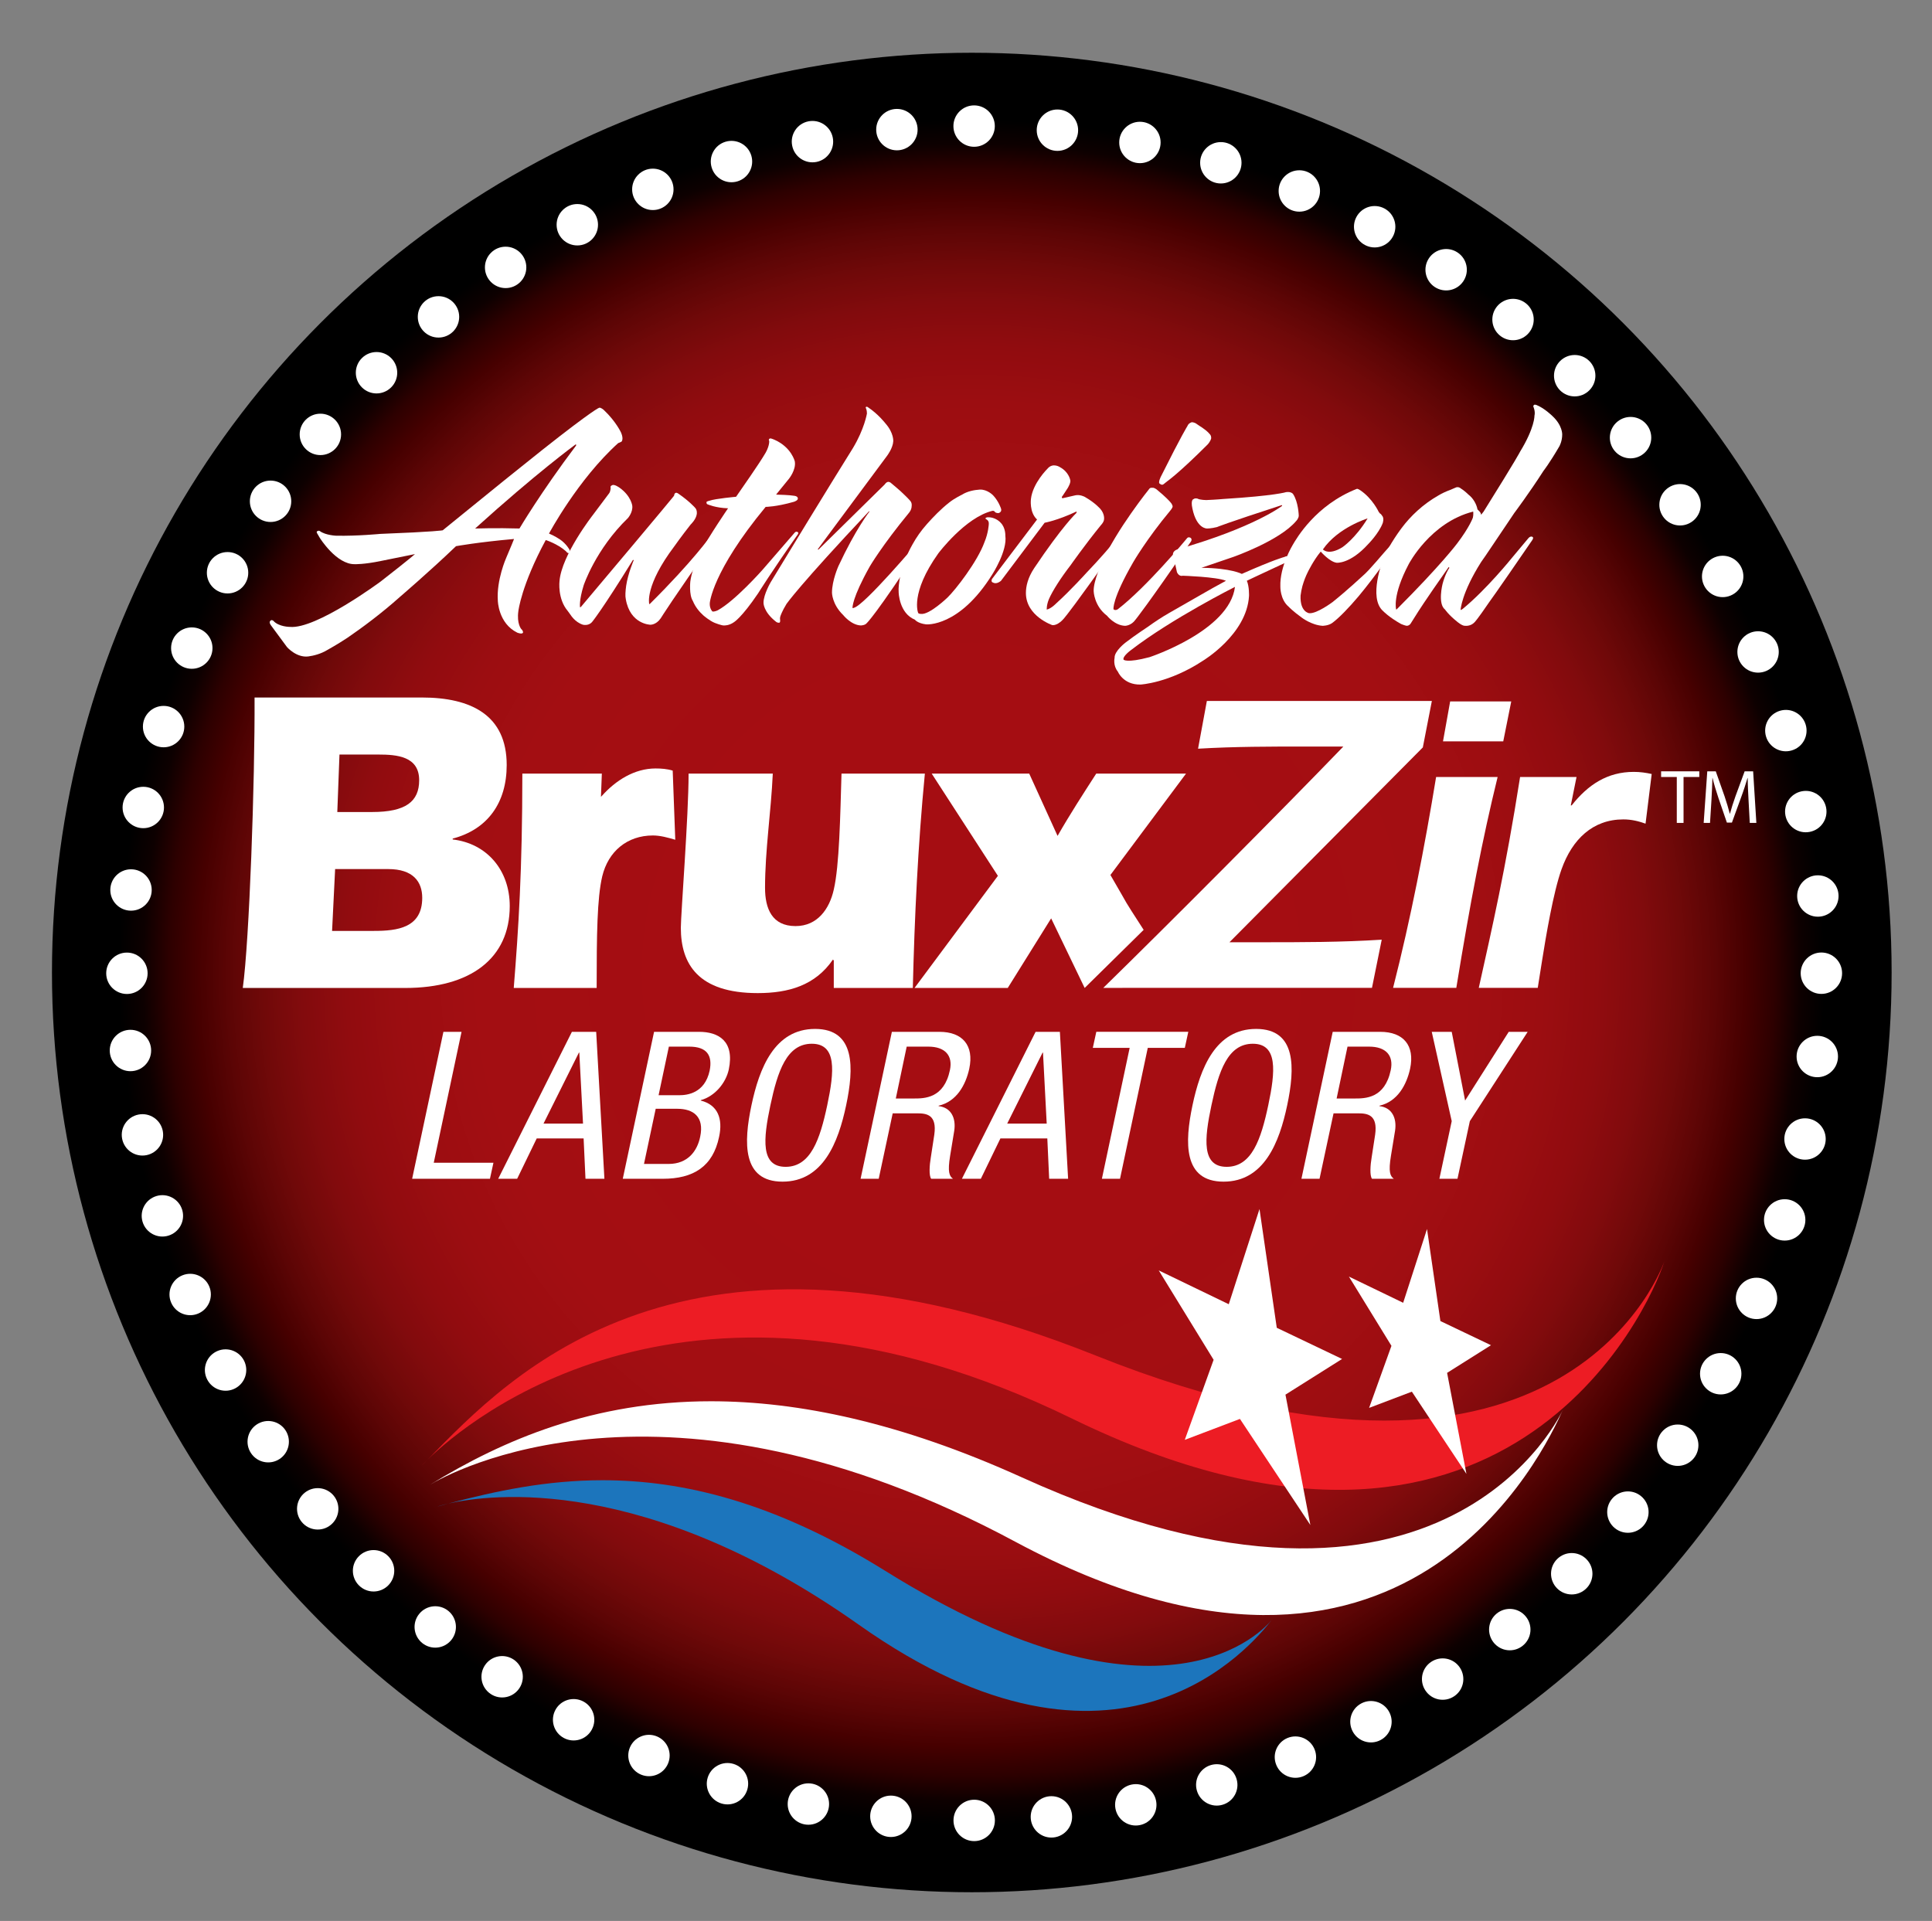 <?xml version="1.0" encoding="utf-8"?>
<!-- Generator: Adobe Illustrator 16.0.4, SVG Export Plug-In . SVG Version: 6.00 Build 0)  -->
<!DOCTYPE svg PUBLIC "-//W3C//DTD SVG 1.1//EN" "http://www.w3.org/Graphics/SVG/1.1/DTD/svg11.dtd">
<svg version="1.1" id="Layer_1" xmlns="http://www.w3.org/2000/svg" xmlns:xlink="http://www.w3.org/1999/xlink" x="0px" y="0px"
	 width="201.801px" height="200.667px" viewBox="0 0 201.801 200.667" enable-background="new 0 0 201.801 200.667"
	 xml:space="preserve">
<rect x="0" y="0" width="201.801" height="200.667" fill="#808080" stroke="none"/>
<radialGradient id="SVGID_1_" cx="395.006" cy="-279.422" r="96.078" gradientTransform="matrix(1 0 0 -1 -293.5 -177.833)" gradientUnits="userSpaceOnUse">
	<stop  offset="0" style="stop-color:#A50D12"/>
	<stop  offset="0.3" style="stop-color:#A50D12"/>
	<stop  offset="0.535" style="stop-color:#A30E12"/>
	<stop  offset="0.62" style="stop-color:#9C0D11"/>
	<stop  offset="0.68" style="stop-color:#910C0F"/>
	<stop  offset="0.729" style="stop-color:#820B0D"/>
	<stop  offset="0.771" style="stop-color:#700909"/>
	<stop  offset="0.808" style="stop-color:#5C0505"/>
	<stop  offset="0.842" style="stop-color:#460000"/>
	<stop  offset="0.873" style="stop-color:#2D0000"/>
	<stop  offset="0.901" style="stop-color:#0D0000"/>
	<stop  offset="0.927" style="stop-color:#000000"/>
	<stop  offset="0.93" style="stop-color:#000000"/>
	<stop  offset="1" style="stop-color:#000000"/>
</radialGradient>
<circle fill="url(#SVGID_1_)" cx="101.506" cy="101.589" r="96.078"/>
<g>
	<circle fill="#FFFFFF" cx="101.748" cy="13.171" r="2.162"/>
	<circle fill="#FFFFFF" cx="190.248" cy="101.663" r="2.162"/>
	<circle fill="#FFFFFF" cx="101.756" cy="190.164" r="2.162"/>
	<circle fill="#FFFFFF" cx="13.256" cy="101.671" r="2.162"/>
	<circle fill="#FFFFFF" cx="189.879" cy="93.598" r="2.162"/>
	<circle fill="#FFFFFF" cx="109.82" cy="189.794" r="2.162"/>
	<circle fill="#FFFFFF" cx="13.625" cy="109.737" r="2.162"/>
	<circle fill="#FFFFFF" cx="93.683" cy="13.54" r="2.162"/>
	<circle fill="#FFFFFF" cx="110.45" cy="13.6" r="2.162"/>
	<circle fill="#FFFFFF" cx="189.82" cy="110.365" r="2.162"/>
	<circle fill="#FFFFFF" cx="93.054" cy="189.734" r="2.162"/>
	<circle fill="#FFFFFF" cx="13.684" cy="92.969" r="2.162"/>
	<circle fill="#FFFFFF" cx="119.066" cy="14.882" r="2.162"/>
	<circle fill="#FFFFFF" cx="188.538" cy="118.982" r="2.161"/>
	<circle fill="#FFFFFF" cx="84.437" cy="188.453" r="2.162"/>
	<circle fill="#FFFFFF" cx="14.966" cy="84.351" r="2.162"/>
	<circle fill="#FFFFFF" cx="127.518" cy="17.005" r="2.161"/>
	<circle fill="#FFFFFF" cx="186.414" cy="127.433" r="2.161"/>
	<path fill="#FFFFFF" d="M73.918,185.701c0.348-1.144,1.557-1.787,2.699-1.439c1.143,0.35,1.783,1.555,1.436,2.697
		c-0.346,1.145-1.553,1.787-2.695,1.438C74.217,188.05,73.57,186.841,73.918,185.701z"/>
	<circle fill="#FFFFFF" cx="17.089" cy="75.901" r="2.162"/>
	<circle fill="#FFFFFF" cx="135.717" cy="19.949" r="2.162"/>
	<circle fill="#FFFFFF" cx="183.471" cy="135.633" r="2.161"/>
	<path fill="#FFFFFF" d="M65.789,182.557c0.457-1.104,1.725-1.627,2.828-1.169c1.102,0.461,1.623,1.723,1.164,2.826
		c-0.457,1.104-1.721,1.625-2.824,1.166C65.857,184.923,65.332,183.66,65.789,182.557z"/>
	<circle fill="#FFFFFF" cx="20.033" cy="67.701" r="2.162"/>
	<path fill="#FFFFFF" d="M145.49,24.708c-0.562,1.052-1.873,1.447-2.924,0.883c-1.055-0.565-1.449-1.875-0.885-2.928
		c0.565-1.053,1.875-1.447,2.928-0.883S146.057,23.654,145.49,24.708z"/>
	<circle fill="#FFFFFF" cx="179.732" cy="143.504" r="2.161"/>
	<path fill="#FFFFFF" d="M58.01,178.628c0.562-1.055,1.875-1.449,2.928-0.885c1.053,0.566,1.445,1.873,0.883,2.926
		c-0.564,1.056-1.875,1.449-2.926,0.885C57.844,180.992,57.447,179.68,58.01,178.628z"/>
	<circle fill="#FFFFFF" cx="23.769" cy="59.83" r="2.162"/>
	<path fill="#FFFFFF" d="M152.846,29.381c-0.662,0.991-2.006,1.256-2.998,0.591c-0.992-0.666-1.256-2.009-0.59-3
		c0.666-0.992,2.006-1.257,2.998-0.591C153.248,27.046,153.514,28.388,152.846,29.381z"/>
	<circle fill="#FFFFFF" cx="175.242" cy="150.969" r="2.161"/>
	<path fill="#FFFFFF" d="M50.652,173.957c0.664-0.996,2.01-1.261,3.002-0.595c0.99,0.668,1.254,2.007,0.59,2.999
		c-0.664,0.994-2.008,1.258-2.996,0.592C50.256,176.289,49.99,174.946,50.652,173.957z"/>
	<circle fill="#FFFFFF" cx="28.26" cy="52.365" r="2.162"/>
	<path fill="#FFFFFF" d="M159.705,34.755c-0.756,0.921-2.119,1.053-3.041,0.293c-0.922-0.76-1.053-2.122-0.293-3.043
		c0.762-0.922,2.121-1.054,3.043-0.293C160.336,32.471,160.467,33.833,159.705,34.755z"/>
	<path fill="#FFFFFF" d="M168.664,159.625c-0.924-0.761-1.057-2.123-0.295-3.043c0.76-0.922,2.121-1.054,3.041-0.293
		c0.924,0.76,1.057,2.121,0.293,3.043C170.945,160.251,169.584,160.382,168.664,159.625z"/>
	<path fill="#FFFFFF" d="M43.793,168.582c0.758-0.926,2.123-1.057,3.045-0.297c0.92,0.764,1.049,2.12,0.293,3.043
		c-0.76,0.924-2.123,1.053-3.041,0.295C43.168,170.863,43.035,169.501,43.793,168.582z"/>
	<circle fill="#FFFFFF" cx="33.464" cy="45.377" r="2.162"/>
	<path fill="#FFFFFF" d="M166.004,40.778c-0.844,0.843-2.213,0.84-3.057-0.007c-0.842-0.847-0.838-2.216,0.01-3.058
		c0.848-0.843,2.213-0.84,3.057,0.008C166.855,38.567,166.854,39.935,166.004,40.778z"/>
	<path fill="#FFFFFF" d="M162.641,165.923c-0.846-0.85-0.842-2.217,0.004-3.06c0.851-0.842,2.217-0.839,3.058,0.009
		c0.846,0.848,0.842,2.215-0.009,3.057C164.85,166.772,163.48,166.768,162.641,165.923z"/>
	<path fill="#FFFFFF" d="M37.494,162.557c0.844-0.847,2.217-0.843,3.059,0.005c0.842,0.85,0.836,2.213-0.008,3.057
		c-0.846,0.846-2.215,0.84-3.055-0.007C36.646,164.767,36.648,163.399,37.494,162.557z"/>
	<path fill="#FFFFFF" d="M40.863,37.411c0.84,0.846,0.838,2.217-0.01,3.057c-0.848,0.844-2.215,0.84-3.057-0.008
		c-0.842-0.846-0.842-2.216,0.01-3.057C38.652,36.562,40.021,36.565,40.863,37.411z"/>
	<path fill="#FFFFFF" d="M171.68,47.391c-0.922,0.756-2.285,0.618-3.041-0.308c-0.756-0.925-0.617-2.287,0.31-3.042
		c0.928-0.755,2.286-0.618,3.043,0.309C172.744,45.274,172.607,46.635,171.68,47.391z"/>
	<path fill="#FFFFFF" d="M156.027,171.599c-0.758-0.928-0.621-2.289,0.305-3.044c0.928-0.755,2.289-0.616,3.041,0.309
		c0.758,0.927,0.619,2.288-0.309,3.041C158.143,172.662,156.779,172.523,156.027,171.599z"/>
	<path fill="#FFFFFF" d="M31.816,155.943c0.926-0.758,2.291-0.619,3.045,0.307c0.752,0.928,0.613,2.285-0.309,3.041
		c-0.924,0.758-2.285,0.617-3.039-0.308C30.758,158.06,30.895,156.699,31.816,155.943z"/>
	<circle fill="#FFFFFF" cx="45.801" cy="33.101" r="2.162"/>
	<path fill="#FFFFFF" d="M176.678,54.53c-0.992,0.662-2.336,0.391-2.996-0.604c-0.66-0.995-0.389-2.337,0.605-2.997
		c0.998-0.66,2.336-0.391,2.998,0.606C177.945,52.528,177.676,53.87,176.678,54.53z"/>
	<path fill="#FFFFFF" d="M148.889,176.597c-0.666-0.998-0.393-2.34,0.603-2.999s2.338-0.39,2.995,0.604
		c0.662,0.998,0.392,2.338-0.604,2.996C150.889,177.862,149.545,177.589,148.889,176.597z"/>
	<path fill="#FFFFFF" d="M26.818,148.802c0.994-0.662,2.342-0.391,3,0.605c0.656,0.997,0.387,2.334-0.605,2.995
		c-0.994,0.663-2.336,0.392-2.996-0.604C25.555,150.806,25.826,149.462,26.818,148.802z"/>
	<circle fill="#FFFFFF" cx="52.813" cy="27.932" r="2.162"/>
	<path fill="#FFFFFF" d="M180.949,62.125c-1.053,0.562-2.361,0.159-2.922-0.896c-0.562-1.056-0.158-2.364,0.896-2.924
		c1.06-0.559,2.363-0.159,2.925,0.898C182.408,60.258,182.006,61.567,180.949,62.125z"/>
	<path fill="#FFFFFF" d="M141.291,180.869c-0.564-1.059-0.16-2.365,0.895-2.925c1.058-0.56,2.365-0.157,2.922,0.897
		c0.562,1.057,0.158,2.363-0.896,2.922C143.158,182.326,141.848,181.921,141.291,180.869z"/>
	<path fill="#FFFFFF" d="M22.547,141.207c1.055-0.562,2.367-0.158,2.926,0.896c0.555,1.059,0.154,2.359-0.898,2.922
		c-1.053,0.562-2.361,0.159-2.92-0.896C21.092,143.076,21.494,141.766,22.547,141.207z"/>
	<circle fill="#FFFFFF" cx="60.301" cy="23.477" r="2.162"/>
	<circle fill="#FFFFFF" cx="183.634" cy="68.104" r="2.161"/>
	<path fill="#FFFFFF" d="M133.312,184.373c-0.459-1.107,0.071-2.369,1.176-2.822c1.107-0.451,2.369,0.076,2.82,1.182
		c0.453,1.105-0.074,2.367-1.181,2.818C135.025,186.005,133.762,185.475,133.312,184.373z"/>
	<path fill="#FFFFFF" d="M19.043,133.226c1.105-0.454,2.371,0.074,2.822,1.179c0.449,1.107-0.078,2.365-1.18,2.82
		c-1.104,0.456-2.365-0.074-2.82-1.181C17.41,134.944,17.939,133.68,19.043,133.226z"/>
	<circle fill="#FFFFFF" cx="68.19" cy="19.78" r="2.162"/>
	<path fill="#FFFFFF" d="M187.156,78.389c-1.143,0.346-2.348-0.306-2.691-1.449c-0.342-1.145,0.309-2.35,1.453-2.691
		c1.146-0.342,2.348,0.307,2.691,1.452C188.951,76.844,188.303,78.049,187.156,78.389z"/>
	<path fill="#FFFFFF" d="M125.025,187.076c-0.346-1.147,0.307-2.353,1.449-2.693c1.146-0.342,2.35,0.309,2.688,1.453
		c0.344,1.146-0.308,2.349-1.451,2.688C126.57,188.869,125.365,188.216,125.025,187.076z"/>
	<path fill="#FFFFFF" d="M16.34,124.941c1.145-0.344,2.354,0.309,2.693,1.45c0.338,1.146-0.311,2.346-1.453,2.69
		c-1.141,0.344-2.346-0.308-2.689-1.451C14.547,126.49,15.197,125.285,16.34,124.941z"/>
	<path fill="#FFFFFF" d="M78.477,16.258c0.34,1.142-0.311,2.349-1.455,2.69c-1.145,0.34-2.35-0.309-2.689-1.454
		c-0.342-1.142,0.307-2.351,1.453-2.689C76.93,14.465,78.135,15.114,78.477,16.258z"/>
	<path fill="#FFFFFF" d="M189.029,86.9c-1.17,0.231-2.305-0.535-2.535-1.707c-0.227-1.172,0.539-2.308,1.711-2.535
		c1.176-0.228,2.307,0.536,2.537,1.71C190.969,85.539,190.205,86.674,189.029,86.9z"/>
	<path fill="#FFFFFF" d="M116.514,188.951c-0.229-1.177,0.537-2.312,1.707-2.537c1.176-0.229,2.309,0.537,2.535,1.709
		c0.227,1.174-0.537,2.308-1.709,2.533C117.875,190.886,116.74,190.119,116.514,188.951z"/>
	<path fill="#FFFFFF" d="M14.465,116.429c1.174-0.229,2.312,0.537,2.537,1.708c0.225,1.175-0.539,2.304-1.709,2.534
		s-2.305-0.535-2.535-1.709C12.527,117.794,13.295,116.658,14.465,116.429z"/>
	<path fill="#FFFFFF" d="M86.986,14.383c0.227,1.17-0.539,2.307-1.711,2.535c-1.174,0.225-2.309-0.539-2.533-1.712
		c-0.229-1.17,0.535-2.309,1.711-2.534C85.623,12.447,86.76,13.211,86.986,14.383z"/>
</g>
<g>
	<g>
		<path id="SVGID_2_" fill="#ED1C24" d="M44.053,153.101c0.211-0.207,0.426-0.43,0.645-0.656
			C44.268,152.863,44.053,153.101,44.053,153.101 M114.451,141.601c-43.055-17.219-61.176,2.055-69.754,10.844
			c4.07-3.961,27.297-23.777,67.25-4.273c45.195,22.066,60.297-11.352,61.906-16.43
			C173.854,131.742,163.865,161.363,114.451,141.601"/>
	</g>
</g>
<g>
	<g>
		<path id="SVGID_4_" fill="#FFFFFF" d="M44.826,155.152c0.039-0.02,0.082-0.047,0.117-0.066
			C44.865,155.128,44.826,155.152,44.826,155.152 M44.943,155.085c1.809-1.09,24.363-13.789,61.184,6.008
			c40.629,21.75,55.191-9.539,57.148-13.879c0,0-12.121,27.258-56.535,7.117c-12.688-5.75-23.355-7.949-32.465-7.953
			C61.998,146.378,52.584,150.39,44.943,155.085"/>
	</g>
</g>
<g>
	<g>
		<path id="SVGID_6_" fill="#1C75BC" d="M132.85,169.199c0.023-0.039,0.043-0.055,0.043-0.055
			C132.873,169.16,132.865,169.183,132.85,169.199 M45.666,157.382c0.387-0.109,0.777-0.215,1.172-0.32
			C46.064,157.242,45.666,157.382,45.666,157.382 M46.838,157.062c4.371-0.992,20.559-3.109,42.898,12.68
			c27.122,19.176,41.062,2.082,43.114-0.543c-0.738,0.922-11.25,13.051-40.379-5.102c-11.566-7.203-21.16-9.469-29.527-9.469
			C57.053,154.628,51.775,155.753,46.838,157.062"/>
	</g>
</g>
<polygon fill="#FFFFFF" points="131.557,126.296 128.346,136.242 121.033,132.71 126.764,142.046 123.752,150.41 129.514,148.222 
	136.869,159.304 134.268,145.687 140.182,141.96 133.361,138.703 "/>
<polygon fill="#FFFFFF" points="149.055,128.384 146.564,136.091 140.896,133.354 145.339,140.589 143.005,147.071 147.471,145.376 
	153.171,153.964 151.152,143.412 155.736,140.523 150.452,138 "/>
<path fill="#FFFFFF" d="M64.57,46.288c-4.215,3.802-7.227,9.448-7.227,9.448c0.564,0.226,1.129,0.603,1.129,0.603
	c0.678,0.452,1.018,1.092,1.018,1.092c0.111,0.263-0.076,0.338-0.076,0.338c-0.113,0.076-0.301-0.188-0.301-0.188
	c-0.904-0.791-2.109-1.167-2.109-1.167c-2.559,4.743-2.859,7.416-2.859,7.416c-0.189,1.317,0.301,1.882,0.301,1.882
	c0.188,0.151,0.188,0.339,0.188,0.339c-0.037,0.264-0.602,0.038-0.602,0.038c-1.996-0.979-2.033-3.35-2.033-3.35
	c-0.15-2.146,0.865-4.442,0.865-4.442c0.49-1.129,0.828-1.995,0.828-1.995c-3.801,0.339-6.061,0.753-6.061,0.753
	c-2.748,2.635-5.871,5.308-5.871,5.308c-1.846,1.656-3.916,3.2-5.459,4.253c-1.016,0.678-2.107,1.28-2.107,1.28
	c-0.678,0.414-1.432,0.602-1.996,0.677c-1.242,0.151-2.221-0.979-2.221-0.979l-1.693-2.296c-0.227-0.339-0.037-0.452-0.037-0.452
	c0.111-0.15,0.301,0,0.301,0c0.564,0.64,1.73,0.64,1.73,0.64c2.748,0.263,9.486-4.743,9.486-4.743
	c3.238-2.522,3.576-2.861,3.576-2.861c-1.656,0.339-3.537,0.715-3.537,0.715c-1.809,0.376-2.748,0.338-2.748,0.338
	c-1.92,0.038-3.652-2.748-3.652-2.748l-0.264-0.452c-0.15-0.226,0.037-0.263,0.037-0.263c0.113-0.075,0.227,0,0.227,0
	c0.602,0.452,1.732,0.489,1.732,0.489c2.258,0.038,4.555-0.188,4.555-0.188c5.834-0.226,6.549-0.376,6.549-0.376
	c6.1-4.969,8.094-6.55,8.094-6.55c6.814-5.496,8.094-6.173,8.094-6.173c0.074-0.038,0.15-0.075,0.15-0.075
	c0.15-0.076,0.49,0.226,0.49,0.226c1.279,1.205,1.807,2.372,1.807,2.372c0.301,0.715,0.037,0.941,0.037,0.941
	C64.873,46.175,64.57,46.288,64.57,46.288z M60.055,46.476c0,0-4.066,2.974-10.428,8.733c0,0,2.258-0.075,4.631,0
	c0,0,2.221-3.764,5.908-8.658c0,0,0.039-0.076,0-0.113C60.166,46.438,60.129,46.4,60.055,46.476z"/>
<path fill="#FFFFFF" d="M74.703,56.301c-4.33,6.098-5.686,8.281-5.686,8.281c-0.488,0.715-1.092,0.678-1.092,0.678
	s-2.107-0.038-2.559-2.673c-0.076-0.338-0.037-0.828,0.037-1.393c0.188-1.28,0.791-2.673,0.791-2.673l-0.076-0.038
	c-3.275,5.308-4.291,6.512-4.291,6.512c-0.377,0.415-0.941,0.264-0.941,0.264c-0.828-0.264-1.279-1.016-1.279-1.016l-0.301-0.414
	c-1.092-1.28-0.865-3.125-0.865-3.125c0.225-2.748,3.5-6.926,3.5-6.926l1.693-2.259c0.15-0.226,0.15-0.564,0.15-0.564
	c-0.074-0.188,0.15-0.264,0.15-0.264c0.227-0.151,0.791,0.264,0.791,0.264c1.205,0.866,1.318,1.882,1.318,1.882
	c0.074,0.678-0.453,1.28-0.453,1.28c-3.387,3.275-4.629,7.04-4.629,7.04c-0.49,1.581-0.377,2.259-0.377,2.259
	c0,0.075,0.113-0.038,0.113-0.038c9.449-11.218,9.711-11.594,9.711-11.594c0.039-0.301,0.189-0.301,0.189-0.301
	c0.113-0.038,0.301,0.113,0.301,0.113c1.092,0.753,1.693,1.431,1.693,1.431c0.264,0.263,0.189,0.677,0.189,0.677
	c-0.076,0.565-0.641,1.092-0.641,1.092c-0.979,1.242-1.693,2.259-1.693,2.259c-3.125,4.141-2.635,6.023-2.635,6.023l0.037,0.038
	c4.555-4.517,6.398-7.152,6.398-7.152c0.189-0.301,0.453-0.15,0.453-0.15C74.967,55.962,74.703,56.301,74.703,56.301z"/>
<path fill="#FFFFFF" d="M82.91,52.423c-1.844,0.527-2.936,0.527-2.936,0.527c-5.609,6.776-5.836,10.051-5.836,10.051
	c-0.037,0.564,0.264,0.866,0.264,0.866c0.189,0.075,0.564-0.113,0.564-0.113c1.807-0.979,4.668-4.216,4.668-4.216l3.389-3.915
	c0.15-0.15,0.301-0.038,0.301-0.038c0.15,0.075-0.037,0.301-0.037,0.301c-2.674,3.802-4.104,6.098-4.104,6.098
	c-1.732,2.56-2.521,3.011-2.521,3.011c-0.527,0.376-1.018,0.339-1.018,0.339c-0.225,0.038-0.979-0.263-0.979-0.263
	c-0.564-0.226-1.205-0.791-1.205-0.791c-0.414-0.376-0.828-0.866-1.092-1.506c-0.414-0.64-0.262-2.033-0.262-2.033
	c0.111-0.828,0.451-1.882,1.166-3.237c0.865-1.619,2.748-4.367,2.748-4.367l0.037-0.038c-1.316-0.038-2.145-0.414-2.145-0.414
	c-0.15-0.038-0.113-0.226-0.113-0.226c-0.037-0.075,0.301-0.15,0.301-0.15c0.641-0.226,2.785-0.414,2.785-0.414
	c2.523-3.614,2.898-4.292,2.898-4.292c0.604-0.903,0.564-1.506,0.564-1.506c0-0.075-0.037-0.113-0.037-0.113
	c-0.037-0.15,0.15-0.188,0.15-0.188c0.113,0,0.453,0.15,0.453,0.15c1.768,0.791,2.107,2.259,2.107,2.259
	c0.15,0.903-0.641,1.844-0.641,1.844l-1.316,1.619c1.43,0.038,1.807,0.113,1.807,0.113c0.451,0.038,0.451,0.226,0.451,0.226
	C83.438,52.273,82.91,52.423,82.91,52.423z"/>
<path fill="#FFFFFF" d="M90.553,65.072c-0.188,0.263-0.639,0.263-0.639,0.263c-1.018-0.038-1.846-1.091-1.846-1.091
	c-1.166-1.129-1.166-2.334-1.166-2.334c0-1.28,0.678-2.786,0.678-2.786c1.807-3.877,3.236-5.684,3.236-5.684l-0.037-0.038
	c-7.266,7.717-8.621,9.674-8.621,9.674c-0.488,0.791-0.639,1.28-0.639,1.28c-0.076,0.188-0.037,0.376-0.037,0.376
	c0.037,0.188-0.039,0.301-0.039,0.301c-0.188,0.075-0.375-0.076-0.375-0.076c-1.355-1.054-1.318-1.995-1.318-1.995
	c0-0.866,0.752-2.146,0.752-2.146c5.986-9.862,8.584-14.003,8.584-14.003c1.203-1.995,1.467-3.614,1.467-3.614
	c0-0.376-0.111-0.564-0.111-0.564c-0.039-0.075,0-0.113,0-0.113c0.074-0.075,0.188,0,0.188,0c1.092,0.715,1.844,1.694,1.844,1.694
	c0.904,1.016,0.828,1.882,0.828,1.882c-0.037,0.715-0.639,1.506-0.639,1.506c-6.852,9.223-7.229,9.75-7.229,9.75
	c-0.037,0.038,0,0.038,0,0.038c0.037,0.038,0.076,0,0.076,0l6.889-6.776c0.15-0.226,0.301-0.264,0.301-0.264
	c0.188-0.075,0.377,0.113,0.377,0.113c0.225,0.188,0.902,0.753,1.129,0.979c0.602,0.564,0.828,0.828,0.828,0.828
	c0.264,0.263,0.188,0.602,0.188,0.602c0,0.376-0.264,0.678-0.264,0.678c-2.822,3.425-4.102,5.609-4.102,5.609
	c-1.883,3.35-1.809,4.329-1.809,4.329c0,0.075,0.152,0,0.152,0c1.129-0.301,6.662-6.851,6.662-6.851
	c0.227-0.264,0.338-0.188,0.338-0.188c0.264,0.075,0.076,0.452,0.076,0.452C91.457,64.281,90.553,65.072,90.553,65.072z"/>
<path fill="#FFFFFF" d="M103.654,59.99c-3.463,5.571-6.926,5.232-6.926,5.232c-0.902-0.113-1.166-0.489-1.166-0.489
	c-1.656-0.678-1.695-2.861-1.695-2.861c-0.074-0.904,0.303-2.259,0.303-2.259c0.225-0.791,0.564-1.731,1.166-2.786
	c0.377-0.678,0.865-1.393,1.506-2.108c0.641-0.715,1.393-1.506,2.297-2.221c0.564-0.452,1.354-0.828,1.354-0.828
	c0.527-0.339,1.243-0.489,1.846-0.527c0.791-0.038,1.394,0.602,1.394,0.602c0.602,0.64,0.828,1.393,0.828,1.393
	c0.112,0.339-0.228,0.452-0.228,0.452c-0.301,0.038-0.414-0.113-0.414-0.113c-0.073-0.151-0.265-0.113-0.265-0.113
	c-2.821,0.677-5.646,4.442-5.646,4.442c-2.973,4.178-2.107,6.211-2.107,6.211c0.037,0.113,0.301,0.113,0.301,0.113
	c0.867,0.113,2.748-1.694,2.748-1.694c0.867-0.828,3.162-3.802,3.877-5.797c0.414-0.979,0.453-1.882,0.453-1.882
	c0.037-0.376-0.227-0.489-0.227-0.489c-0.15-0.075-0.113-0.151-0.113-0.151c0.039-0.038,0.149-0.075,0.149-0.075
	c0.904-0.075,1.433,0.565,1.433,0.565c0.526,0.527,0.487,1.355,0.487,1.355C105.236,57.543,103.654,59.99,103.654,59.99z"/>
<path fill="#FFFFFF" d="M111.299,64.394c-0.791,1.054-1.393,0.903-1.393,0.903s-2.748-0.941-2.748-3.35
	c0-0.678,0.188-1.581,0.865-2.598c2.975-4.442,4.403-5.759,4.403-5.759l0.037-0.113l-0.037-0.038
	c-1.993,0.941-3.312,1.167-3.312,1.167l-4.555,6.061c0,0-0.451,0.414-0.828,0.188c0,0-0.265-0.038-0.113-0.376l4.705-6.211
	c-0.828-0.753-0.639-2.146-0.639-2.146c0.188-1.656,1.729-3.162,1.729-3.162c0.563-0.678,1.317-0.151,1.317-0.151
	c0.902,0.489,1.054,1.317,1.054,1.317c0.112,0.264-0.265,0.866-0.265,0.866c-0.451,0.715-0.602,0.903-0.602,0.903
	c-0.037,0.15,0.076,0.15,0.076,0.15l1.316-0.301c0.489-0.113,0.979,0.151,0.979,0.151c1.131,0.64,1.656,1.28,1.656,1.28
	c0.453,0.527,0.377,1.054,0.377,1.054c0,0.301-0.338,0.64-0.338,0.64c-1.656,2.033-3.162,4.179-3.162,4.179
	c-1.018,1.317-1.883,2.672-2.26,3.538c-0.265,0.64-0.226,1.092-0.226,1.092c0.488-0.113,0.979-0.64,0.979-0.64
	c1.506-1.355,3.199-3.237,3.199-3.237s1.844-1.92,2.711-3.049c0.188-0.301,0.375-0.188,0.375-0.188c0.264,0.151,0,0.527,0,0.527
	C112.201,63.34,111.299,64.394,111.299,64.394z"/>
<path fill="#FFFFFF" d="M118.604,64.733c-0.451,0.64-1.092,0.64-1.092,0.64c-1.092-0.038-1.883-1.054-1.883-1.054
	c-1.354-1.017-1.393-2.56-1.393-2.56c-0.037-1.091,0.867-2.974,0.867-2.974c1.506-3.463,4.969-7.754,4.969-7.754
	c0.113-0.113,0.301-0.075,0.301-0.075c0.15-0.038,0.414,0.15,0.414,0.15c1.055,0.866,1.43,1.317,1.43,1.317
	c0.227,0.226,0.264,0.452,0.264,0.452c0.037,0.151-0.264,0.49-0.264,0.49c-2.445,2.936-3.84,5.345-3.84,5.345
	c-2.258,3.915-2.07,4.931-2.07,4.931c0.189,0.188,0.453,0,0.453,0c3.012-2.334,7.039-7.19,7.039-7.19l0.188-0.226
	c0.15-0.188,0.378-0.038,0.378-0.038c0.188,0.15,0.036,0.376,0.036,0.376C119.809,63.265,118.604,64.733,118.604,64.733z
	 M126.17,46.4c-3.049,3.049-4.254,3.877-4.254,3.877l-0.377,0.301c-0.188,0.15-0.375-0.038-0.375-0.038
	c-0.264-0.075,0.111-0.791,0.111-0.791c2.184-4.366,2.748-5.232,2.748-5.232c0.113-0.301,0.377-0.376,0.377-0.376
	c0.113-0.113,0.49,0.075,0.49,0.075c0.149,0.113,0.678,0.452,0.678,0.452c0.602,0.414,0.752,0.64,0.752,0.64
	c0.227,0.188,0.188,0.49,0.188,0.49C126.434,46.099,126.17,46.4,126.17,46.4z"/>
<path fill="#FFFFFF" d="M135.393,54.418c-1.729,2.07-6.586,3.765-6.586,3.765l-3.312,1.129c3.123,0.038,4.215,0.64,4.215,0.64
	c3.39-1.506,4.44-1.769,4.44-1.769c0.453-0.226,0.566,0.075,0.566,0.075c0.188,0.226-0.303,0.452-0.303,0.452
	c-3.162,1.468-4.178,1.958-4.178,1.958c0.264,0.602,0.227,1.581,0.227,1.581c-0.227,4.028-4.818,6.775-4.818,6.775
	c-3.539,2.334-6.514,2.485-6.514,2.485c-1.807,0.038-2.371-1.355-2.371-1.355c-0.527-0.64-0.338-1.43-0.338-1.43
	c-0.039-0.715,1.166-1.619,1.166-1.619c0.979-0.753,2.297-1.619,2.297-1.619c0.678-0.49,1.467-1.017,2.258-1.468
	c1.695-0.979,2.635-1.506,3.353-1.92c0.901-0.527,1.394-0.791,2.56-1.43c-0.979-0.414-4.519-0.527-4.519-0.527
	c-0.414,0.113-0.603-0.376-0.603-0.376l-0.34-1.543c-0.301-0.64,0.377-0.828,0.377-0.828c8.057-2.296,10.955-4.555,10.955-4.555
	l-0.037-0.075c-5.91,1.92-6.777,2.296-6.777,2.296c-0.602,0.15-1.016,0.15-1.016,0.15s-1.092,0.075-1.543-2.07
	c-0.227-1.017,0.15-1.017,0.15-1.017c0.113-0.113,0.377-0.038,0.377-0.038c0.262,0.151,0.939,0.151,0.939,0.151
	c0.979-0.038,1.77-0.113,1.77-0.113c5.422-0.338,6.551-0.715,6.551-0.715c0.527-0.076,0.715,0.188,0.715,0.188
	c0.564,0.828,0.603,2.259,0.603,2.259C135.656,54.155,135.393,54.418,135.393,54.418z M118.152,67.895c0,0-0.941,0.677-0.791,1.016
	c0,0,0.303,0.376,2.711-0.263c0,0,8.357-2.748,8.922-7.341C128.994,61.307,122.406,64.62,118.152,67.895z"/>
<path fill="#FFFFFF" d="M141.908,62.286c-1.018,1.205-2.033,2.258-2.748,2.786c-0.414,0.301-1.018,0.301-1.018,0.301
	c-1.166-0.075-2.185-0.866-2.185-0.866c-0.938-0.677-1.354-1.129-1.354-1.129c-0.903-0.752-0.867-2.108-0.867-2.108
	c-0.073-2.108,1.281-4.329,1.281-4.329c0.414-0.715,2.408-4.178,6.699-5.872c0.113-0.038,0.377,0.15,0.377,0.15
	c1.279,0.866,1.92,2.259,1.92,2.259c0.074,0.075,0.113,0.15,0.113,0.15c0.113,0.038,0.225,0.226,0.225,0.226
	c0.265,0.263,0.076,0.791,0.076,0.791c-0.414,1.091-1.543,2.221-1.543,2.221c-1.883,2.07-3.275,1.92-3.275,1.92
	c-0.754-0.113-1.655-1.167-1.655-1.167c-0.754,0.903-1.354,2.146-1.354,2.146c-0.228,0.452-0.414,0.941-0.564,1.468
	c-0.076,0.301-0.15,0.64-0.188,0.979c-0.076,1.731,0.901,1.844,0.901,1.844c0.791,0.075,2.446-1.167,2.446-1.167
	c1.507-1.205,3.162-2.748,3.162-2.748c0.716-0.602,2.07-2.296,2.974-3.275c0.265-0.301,0.453-0.226,0.453-0.226s0.225,0.075,0,0.452
	C145.635,57.317,143.789,60.027,141.908,62.286z M138.18,57.393c0,0,0.566,0.677,2.033-0.226c0,0,1.355-0.903,2.635-3.012
	C142.848,54.155,139.762,55.096,138.18,57.393z"/>
<path fill="#FFFFFF" d="M162.877,46.626c-1.055,1.807-1.656,2.56-1.656,2.56c-1.469,2.296-3.051,4.404-3.051,4.404
	c-1.279,1.882-3.273,4.894-3.463,5.12c-2.07,3.275-2.145,5.006-2.145,5.006c0.074,0,0.225-0.113,0.225-0.113
	c2.484-2.033,5.121-5.308,5.121-5.308l1.73-2.07c0.227-0.264,0.413-0.151,0.413-0.151c0.188,0.075,0,0.339,0,0.339
	c-4.026,5.873-4.518,6.512-4.518,6.512c-1.203,1.77-1.507,2.07-1.507,2.07c-0.414,0.452-0.979,0.376-0.979,0.376
	c-0.301,0.038-0.828-0.414-0.828-0.414c-0.941-0.753-1.279-1.28-1.279-1.28c-0.791-0.602-0.264-2.672-0.264-2.672
	c0.264-1.017,0.641-1.581,0.641-1.581l0.074-0.113l-0.074-0.075c-2.522,3.576-3.312,4.856-3.312,4.856l-0.641,1.017
	c-0.15,0.263-0.414,0.263-0.414,0.263c-0.15,0-0.603-0.188-0.603-0.188c-1.281-0.715-1.883-1.355-1.883-1.355
	c-1.582-1.393,0-5.383,0-5.383c0.602-1.543,1.957-3.312,1.957-3.312c0.904-1.205,2.184-2.447,3.84-3.388
	c0.377-0.226,0.791-0.414,1.205-0.564l0.527-0.226c0.338-0.188,0.602,0.075,0.602,0.075c0.377,0.226,0.791,0.64,0.791,0.64
	c0.451,0.339,0.828,0.941,0.941,1.543c0.074,0.075,0.188,0.188,0.188,0.188c0.113,0.113,0.188,0.263,0.188,0.376l0.265-0.339
	c3.575-5.722,3.803-6.249,3.803-6.249c1.543-2.522,1.506-3.764,1.506-3.764c0.113-0.452-0.113-0.941-0.113-0.941
	c-0.037-0.075,0.037-0.15,0.037-0.15c0.037-0.113,0.264-0.038,0.264-0.038c0.865,0.339,1.693,1.167,1.693,1.167
	c1.055,0.979,1.018,1.92,1.018,1.92C163.178,46.099,162.877,46.626,162.877,46.626z M147.141,58.936
	c-1.729,3.275-1.315,4.706-1.315,4.706c0,0.075,0.073,0,0.073,0c4.595-4.592,6.287-6.851,6.287-6.851
	c1.318-1.731,1.656-2.71,1.656-2.71c0.076-0.301,0.037-0.64,0.037-0.64C149.4,54.569,147.141,58.936,147.141,58.936z"/>
<path fill="#FFFFFF" d="M46.316,107.787h1.893l-2.902,13.674h6.234l-0.365,1.677h-8.127L46.316,107.787z"/>
<path fill="#FFFFFF" d="M59.736,107.787h2.537l0.859,15.351h-1.977l-0.195-4.214h-4.9l-2.043,4.214h-1.979L59.736,107.787z
	 M56.77,117.375h4.127l-0.387-7.416h-0.043L56.77,117.375z"/>
<path fill="#FFFFFF" d="M68.318,107.787h4.709c1.998,0,3.719,0.945,3.096,3.934c-0.301,1.396-1.441,2.795-2.924,3.203v0.043
	c1.783,0.453,2.322,1.893,1.912,3.785c-0.645,3.117-2.688,4.386-5.891,4.386h-4.17L68.318,107.787z M67.266,121.587h2.578
	c2,0,2.99-1.354,3.291-2.838c0.451-2.106-0.732-2.924-2.387-2.924H68.49L67.266,121.587z M68.791,114.408h2.172
	c0.795,0,2.645-0.193,3.16-2.559c0.322-1.592-0.279-2.516-2.129-2.516h-2.129L68.791,114.408z"/>
<path fill="#FFFFFF" d="M88.381,115.46c-0.816,3.871-2.408,7.977-6.643,7.977c-4.236,0-4.064-4.105-3.246-7.977
	c0.816-3.869,2.408-7.977,6.643-7.977C89.371,107.484,89.199,111.591,88.381,115.46z M80.469,115.46
	c-0.752,3.547-1.031,6.429,1.592,6.429s3.59-2.882,4.344-6.429c0.752-3.547,1.01-6.428-1.613-6.428S81.223,111.914,80.469,115.46z"
	/>
<path fill="#FFFFFF" d="M93.158,107.787h4.967c2.408,0,3.635,1.418,3.117,3.848c-0.365,1.677-1.311,3.439-3.203,3.869v0.043
	c1.312,0.15,1.828,1.248,1.635,2.56l-0.43,2.623c-0.279,1.699-0.086,2.129,0.301,2.408h-2.279c-0.258-0.322-0.172-1.462-0.043-2.214
	l0.365-2.387c0.301-2.107-0.816-2.236-1.785-2.236h-2.559l-1.461,6.837H89.89L93.158,107.787z M93.568,114.751h1.869
	c1.119,0,3.16,0,3.785-2.967c0.322-1.506-0.496-2.451-2.258-2.451h-2.258L93.568,114.751z"/>
<path fill="#FFFFFF" d="M108.17,107.787h2.537l0.859,15.351h-1.978l-0.194-4.214h-4.9l-2.043,4.214h-1.979L108.17,107.787z
	 M105.203,117.375h4.127l-0.387-7.416H108.9L105.203,117.375z"/>
<path fill="#FFFFFF" d="M116.988,123.136h-1.893l2.901-13.674h-3.849l0.365-1.678h9.609l-0.365,1.678h-3.869L116.988,123.136z"/>
<path fill="#FFFFFF" d="M134.449,115.46c-0.816,3.871-2.408,7.977-6.645,7.977c-4.234,0-4.062-4.105-3.246-7.977
	c0.817-3.869,2.407-7.977,6.645-7.977C135.438,107.484,135.266,111.591,134.449,115.46z M126.537,115.46
	c-0.752,3.547-1.031,6.429,1.592,6.429c2.621,0,3.59-2.882,4.342-6.429s1.01-6.428-1.611-6.428
	C128.236,109.033,127.289,111.914,126.537,115.46z"/>
<path fill="#FFFFFF" d="M139.205,107.787h4.967c2.408,0,3.633,1.418,3.117,3.848c-0.365,1.677-1.312,3.439-3.203,3.869v0.043
	c1.311,0.15,1.826,1.248,1.633,2.56l-0.43,2.623c-0.279,1.699-0.086,2.129,0.301,2.408h-2.279c-0.258-0.322-0.172-1.462-0.043-2.214
	l0.367-2.387c0.301-2.107-0.818-2.236-1.785-2.236h-2.559l-1.463,6.837h-1.891L139.205,107.787z M139.613,114.751h1.871
	c1.117,0,3.16,0,3.783-2.967c0.321-1.506-0.494-2.451-2.259-2.451h-2.258L139.613,114.751z"/>
<path fill="#FFFFFF" d="M149.549,107.787h2.086l1.398,7.18l4.557-7.18h1.979l-6.041,9.33l-1.291,6.021h-1.891l1.289-6.021
	L149.549,107.787z"/>
<g>
	<path fill="#FFFFFF" d="M97.318,80.812h10.186l2.961,6.507c1.256-2.199,2.648-4.353,4.039-6.507h9.379l-7.898,10.59
		c2.332,3.993,0.957,1.828,3.472,5.732l-6.162,6.069l-3.5-7.27l-4.533,7.27h-9.736l8.706-11.711L97.318,80.812z"/>
	<g>
		<g>
			<path fill="#FFFFFF" d="M25.359,103.203c0.684-4.867,1.273-21.605,1.23-30.341h17.467c5.186,0,8.869,1.865,8.869,7.052
				c0,3.956-2.002,6.73-5.641,7.687v0.091c3.547,0.409,5.959,3.185,5.959,6.96c0,5.459-4.092,8.553-10.916,8.553H25.359V103.203z
				 M34.686,97.244h4.367c2.457,0,5.049-0.317,5.049-3.456c0-1.684-0.955-3.003-3.547-3.003h-5.551L34.686,97.244z M35.232,84.825
				h3.639c3.502,0,4.912-1.091,4.912-3.319c0-2.503-2.32-2.685-4.275-2.685h-4.049L35.232,84.825z"/>
			<path fill="#FFFFFF" d="M62.771,83.236l0.092-0.091c1.434-1.614,3.408-2.87,5.607-2.87c0.582,0,1.211,0.043,1.795,0.224
				l0.268,7.224c-0.762-0.225-1.57-0.448-2.332-0.448c-2.691,0-4.666,1.659-5.295,4.263c-0.539,2.288-0.584,6.147-0.584,11.667
				h-8.66c0.494-6.147,0.898-12.339,0.898-22.392h8.303L62.771,83.236z"/>
			<path fill="#FFFFFF" d="M87.09,100.332L87,100.241c-1.84,2.692-4.621,3.5-7.854,3.5c-6.234,0-8.031-3.051-8.031-6.82
				c0-1.437,0.809-11.667,0.809-16.109h8.795c-0.18,3.993-0.809,7.986-0.809,11.936c0,2.154,0.719,3.993,3.186,3.993
				c2.291,0,3.545-1.794,3.994-3.812c0.584-2.514,0.674-7.674,0.807-12.116h8.707c-0.719,7.449-1.078,14.942-1.258,22.391H87.09
				V100.332z"/>
		</g>
		<g>
			<path fill="#FFFFFF" d="M149.561,73.222l-0.944,4.854L128.42,98.429h3.416c4.133,0,8.312,0,12.488-0.269l-1.018,5.032h-24.086
				l-3.984,0.007c6.854-6.695,18.58-18.475,25.08-25.215h-3.863c-3.73,0-7.506,0-11.314,0.226l0.92-4.988H149.561z"/>
			<path fill="#FFFFFF" d="M156.43,81.165c-1.609,6.56-2.865,13.119-4.316,22.028h-6.604c1.863-7.313,3.289-14.672,4.494-22.028
				H156.43z M150.725,77.441l0.746-4.166h6.381l-0.834,4.166H150.725z"/>
			<path fill="#FFFFFF" d="M164.072,84.134h0.09c1.715-2.173,3.742-3.502,6.49-3.502c0.664,0,1.271,0.089,1.871,0.221l-0.642,5.187
				c-0.756-0.267-1.481-0.444-2.323-0.444c-3.191,0-5.336,2.084-6.445,5.188c-0.865,2.394-1.65,7.091-2.057,9.662l-0.435,2.748
				h-6.16c1.386-6.25,2.767-12.189,4.315-22.028h5.896L164.072,84.134z"/>
		</g>
	</g>
</g>
<g>
	<path fill="#FFFFFF" d="M175.145,81.166h-1.639v-0.592h3.989v0.592h-1.646v4.797h-0.705V81.166z"/>
	<path fill="#FFFFFF" d="M182.639,83.596c-0.039-0.744-0.088-1.663-0.088-2.327h-0.017c-0.191,0.624-0.407,1.311-0.681,2.047
		l-0.951,2.614h-0.526l-0.88-2.566c-0.256-0.76-0.464-1.455-0.615-2.095h-0.017c-0.017,0.671-0.056,1.575-0.104,2.383l-0.145,2.311
		h-0.663l0.376-5.389h0.888l0.919,2.607c0.225,0.664,0.399,1.263,0.545,1.823h0.016c0.145-0.543,0.336-1.144,0.576-1.823
		l0.959-2.607h0.888l0.336,5.389h-0.688L182.639,83.596z"/>
</g>
</svg>
